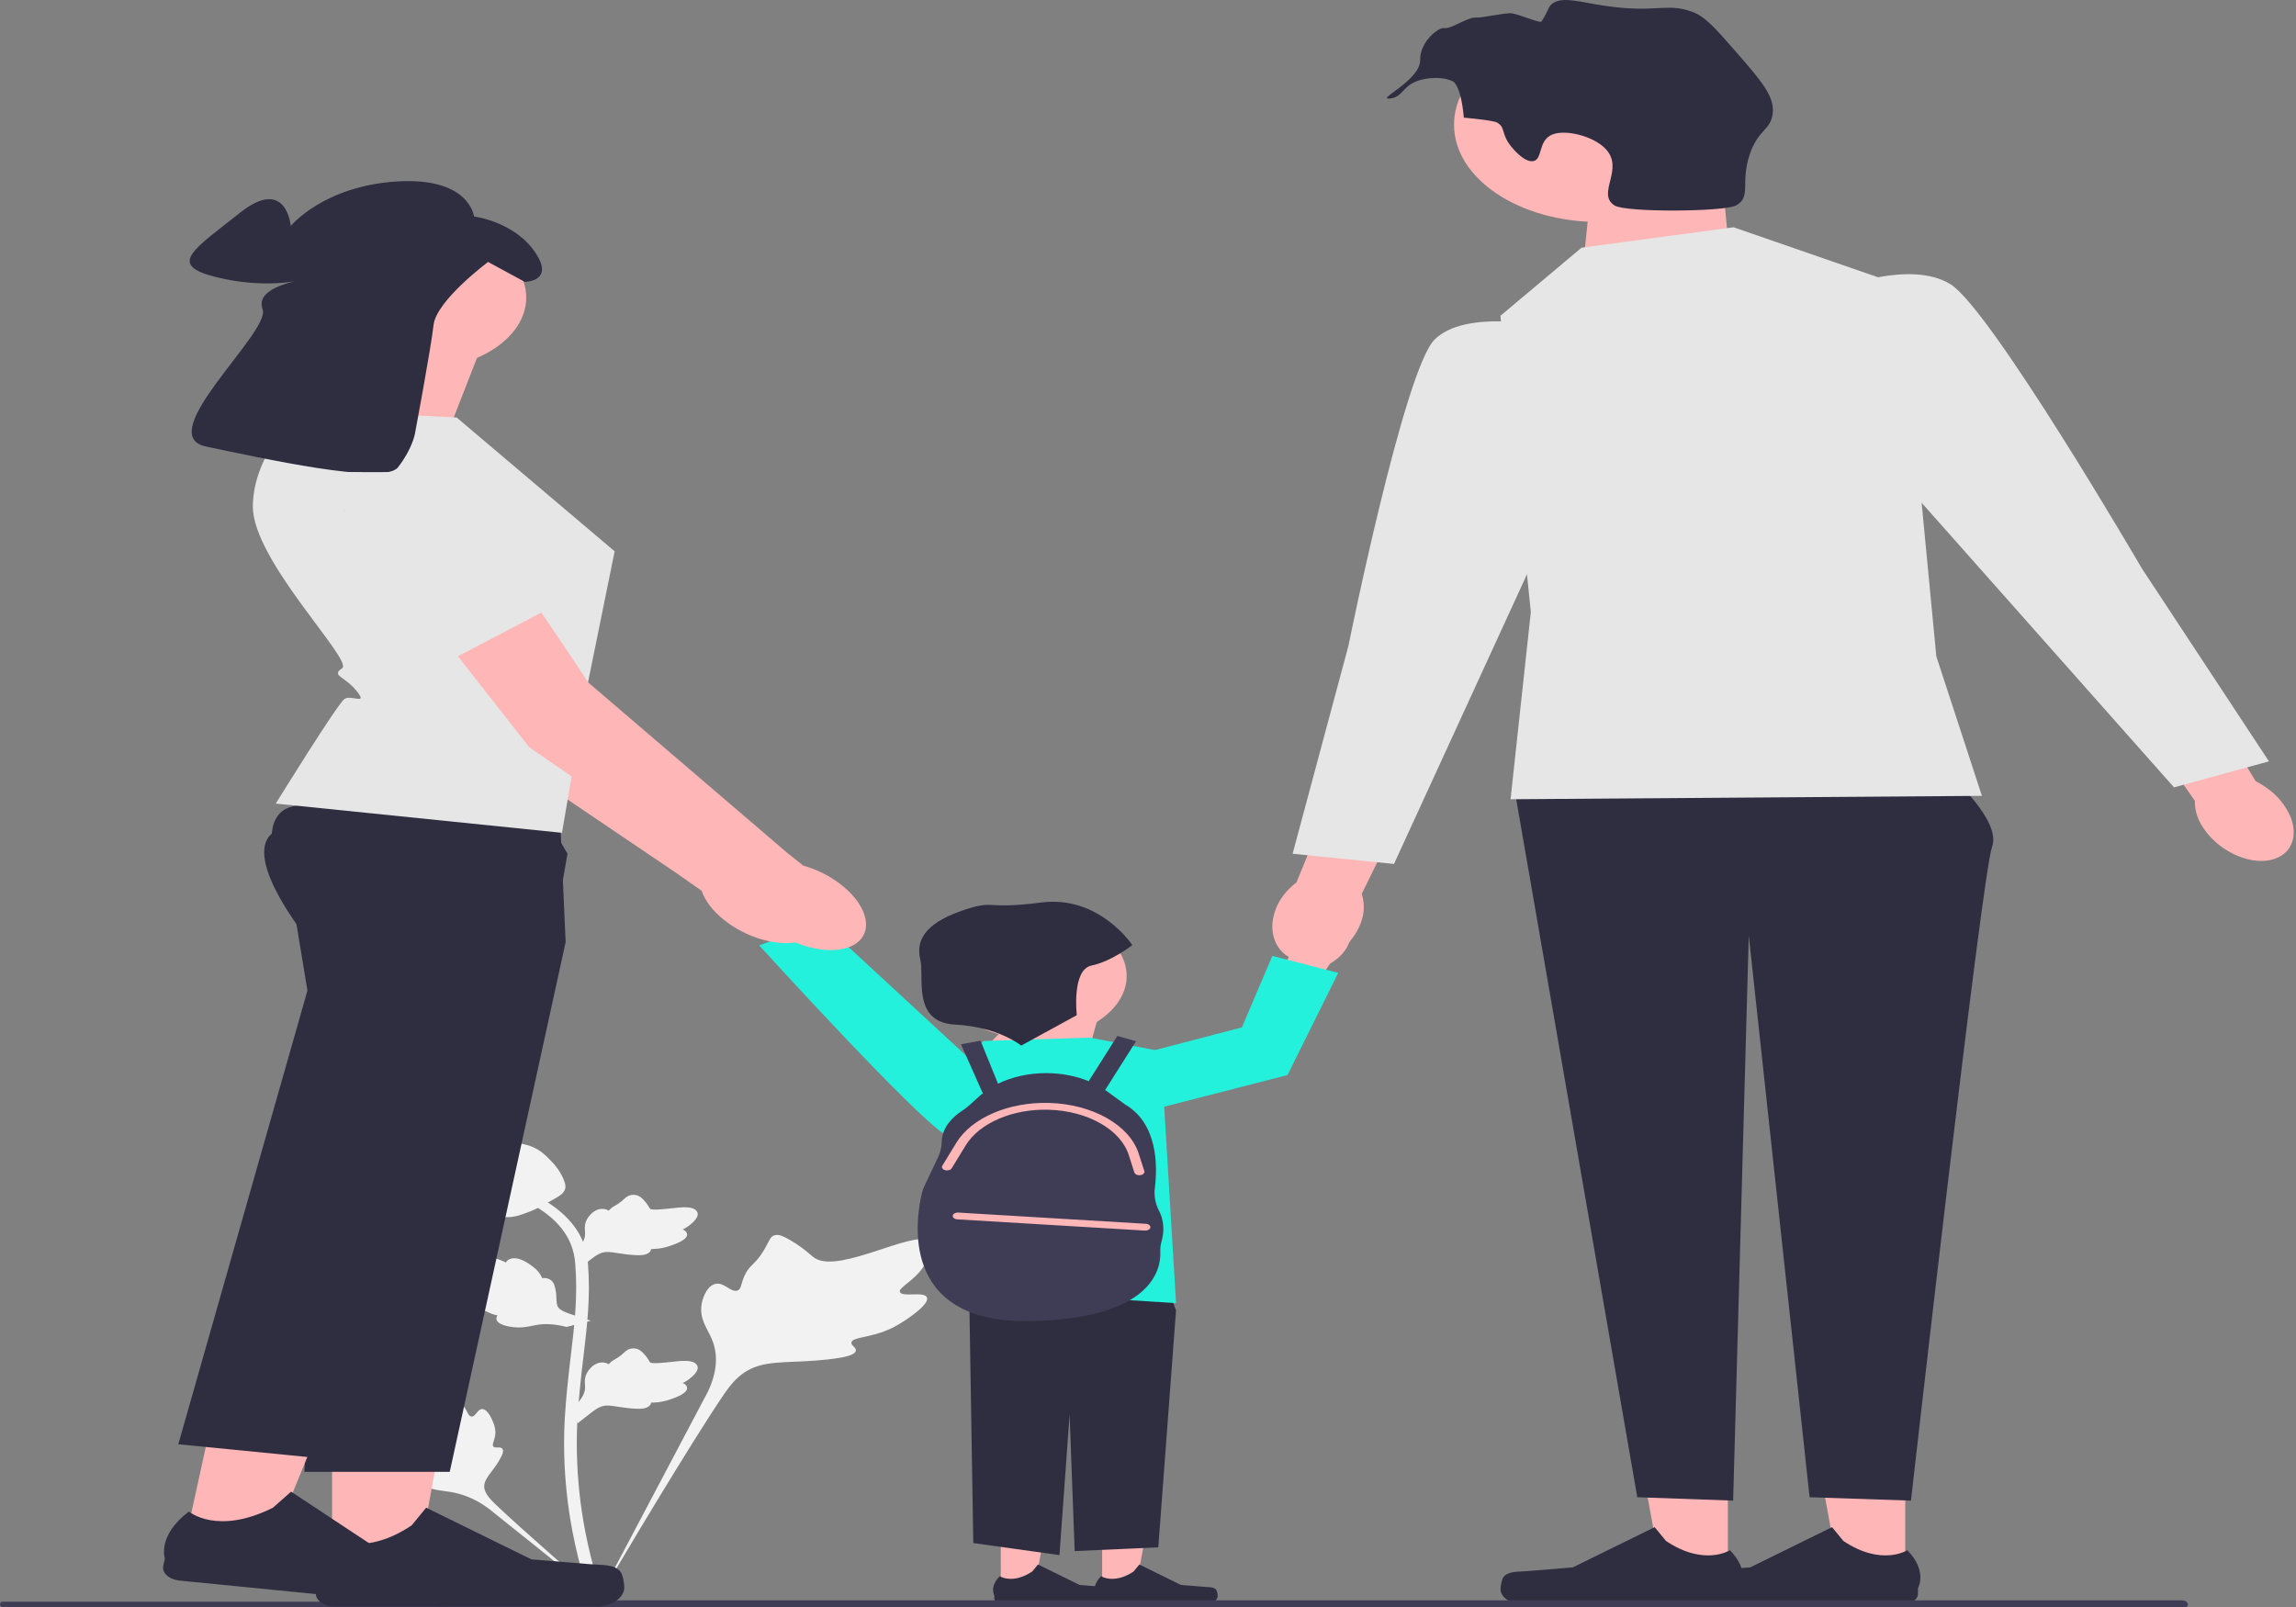 <?xml version="1.0" encoding="UTF-8"?>
<svg xmlns="http://www.w3.org/2000/svg" xmlns:xlink="http://www.w3.org/1999/xlink" width="1000px" height="700px" viewBox="0 0 1000 700" version="1.1">
<rect x="0" y="0" width="1000" height="700" fill="#808080" stroke="none"/>
<g id="surface1">
<path style=" stroke:none;fill-rule:nonzero;fill:rgb(94.902%,94.902%,94.902%);fill-opacity:1;" d="M 403.477 564.781 C 401.613 562.668 393.551 564.93 392.07 563.016 C 390.59 561.105 398.082 558.195 402.359 551.551 C 403.133 550.352 407.996 542.801 404.398 540.469 C 397.574 536.051 366.34 554.281 355.41 548.316 C 353.012 547.008 351.336 544.395 344.078 540.148 C 341.188 538.461 339.441 537.699 337.75 537.984 C 335.352 538.387 335.164 540.543 332.594 544.781 C 328.734 551.141 326.457 550.758 324.207 555.828 C 322.539 559.594 322.922 561.785 320.957 562.211 C 318.18 562.812 315.625 558.82 312.105 559.176 C 308.512 559.543 306.34 564.195 305.652 567.676 C 304.367 574.211 307.941 578.523 309.918 583.055 C 312.07 587.984 313.348 595.477 308.379 606.082 L 259.203 699.168 C 270.059 680.07 301.492 627.707 314.703 608.25 C 318.516 602.633 322.727 596.938 331.371 594.688 C 339.695 592.523 351.125 593.816 365.699 591.457 C 367.402 591.18 372.125 590.375 372.719 588.508 C 373.211 586.965 370.43 586.102 370.859 584.656 C 371.434 582.719 376.895 582.695 383.609 580.461 C 388.344 578.883 391.289 577.008 393.828 575.395 C 394.594 574.91 405.957 567.59 403.477 564.781 Z M 403.477 564.781 "/>
<path style=" stroke:none;fill-rule:nonzero;fill:rgb(94.902%,94.902%,94.902%);fill-opacity:1;" d="M 210 613.785 C 207.918 613.789 207.246 617.102 205.418 617.035 C 203.598 616.973 203.633 613.664 200.012 610.336 C 199.359 609.734 195.246 605.953 192.504 606.465 C 187.309 607.441 191.613 623 184.102 624.883 C 182.453 625.297 180.062 625.094 174.867 626.266 C 172.801 626.73 171.738 627.086 171.457 627.723 C 171.062 628.633 172.582 629.316 174.938 631.387 C 178.469 634.492 177.531 635.137 180.586 637.34 C 182.859 638.977 184.57 639.48 184.312 640.254 C 183.953 641.344 180.297 641.031 179.543 642.297 C 178.773 643.586 181.543 645.645 183.891 646.875 C 188.293 649.184 192.473 649.25 196.355 649.906 C 200.574 650.621 206.418 652.359 212.734 657.059 L 266.551 700.133 C 255.73 691.043 226.547 665.57 216.145 655.598 C 213.141 652.723 210.191 649.688 211.043 646.188 C 211.863 642.82 216.105 639.426 218.59 633.938 C 218.879 633.297 219.648 631.508 218.457 630.773 C 217.473 630.164 216.043 630.832 215.109 630.273 C 213.859 629.527 215.418 627.719 215.719 624.859 C 215.934 622.844 215.418 621.332 214.973 620.027 C 214.836 619.637 212.77 613.777 210 613.785 Z M 210 613.785 "/>
<path style=" stroke:none;fill-rule:nonzero;fill:rgb(94.902%,94.902%,94.902%);fill-opacity:1;" d="M 251.5 620.043 L 250.246 612.527 L 250.82 611.957 C 253.469 609.324 254.82 606.75 254.836 604.305 C 254.84 603.918 254.812 603.531 254.785 603.133 C 254.676 601.566 254.543 599.617 256.055 597.344 C 256.902 596.078 259.285 593.145 262.867 593.508 C 263.832 593.602 264.559 593.898 265.113 594.246 C 265.195 594.16 265.277 594.07 265.367 593.977 C 266.484 592.836 267.367 592.344 268.219 591.871 C 268.871 591.508 269.547 591.137 270.605 590.25 C 271.07 589.863 271.434 589.52 271.734 589.234 C 272.66 588.367 273.875 587.332 276.008 587.352 C 278.285 587.422 279.48 588.691 280.273 589.527 C 281.684 591.023 282.328 592.102 282.75 592.816 C 282.902 593.078 283.078 593.371 283.168 593.461 C 283.902 594.188 289.875 593.508 292.125 593.262 C 297.18 592.695 301.551 592.207 303.355 594.348 C 304.645 595.879 303.688 597.906 300.418 600.527 C 299.398 601.344 298.316 601.965 297.355 602.453 C 298.152 602.77 298.863 603.262 299.152 604.031 C 299.836 605.852 297.504 607.68 292.227 609.465 C 290.918 609.91 289.152 610.504 286.68 610.793 C 285.52 610.926 284.469 610.961 283.574 610.977 C 283.555 611.324 283.434 611.703 283.117 612.09 C 282.191 613.234 280.262 613.777 277.355 613.648 C 274.156 613.535 271.523 613.125 269.203 612.766 C 267.172 612.453 265.426 612.191 264.051 612.25 C 261.508 612.391 259.547 613.758 257.246 615.531 Z M 251.5 620.043 "/>
<path style=" stroke:none;fill-rule:nonzero;fill:rgb(94.902%,94.902%,94.902%);fill-opacity:1;" d="M 257.316 575.289 L 246.809 578.012 L 245.844 577.785 C 241.379 576.73 237.328 576.504 233.812 577.113 C 233.25 577.211 232.695 577.328 232.137 577.445 C 229.906 577.914 227.133 578.496 223.477 578.09 C 221.438 577.859 216.613 577.055 216.227 574.637 C 216.113 573.984 216.355 573.438 216.719 572.988 C 216.57 572.957 216.422 572.926 216.266 572.891 C 214.336 572.457 213.41 572.008 212.512 571.574 C 211.824 571.238 211.113 570.895 209.57 570.434 C 208.895 570.23 208.309 570.082 207.82 569.953 C 206.336 569.574 204.539 569.051 204.023 567.656 C 203.555 566.156 205.074 565.059 206.078 564.332 C 207.875 563.035 209.262 562.348 210.184 561.891 C 210.523 561.723 210.902 561.535 211.012 561.453 C 211.871 560.793 209.375 557.082 208.449 555.684 C 206.355 552.543 204.535 549.824 207.164 548.113 C 209.043 546.883 212.203 546.992 216.809 548.453 C 218.242 548.906 219.41 549.453 220.355 549.953 C 220.613 549.355 221.137 548.77 222.172 548.387 C 224.621 547.48 227.84 548.531 231.75 551.508 C 232.727 552.246 234.031 553.242 235.07 554.773 C 235.559 555.496 235.871 556.168 236.125 556.746 C 236.633 556.672 237.203 556.656 237.844 556.762 C 239.727 557.074 241 558.188 241.547 560.109 C 242.199 562.219 242.273 564.035 242.348 565.633 C 242.414 567.031 242.473 568.234 242.91 569.109 C 243.754 570.73 246.223 571.656 249.359 572.703 Z M 257.316 575.289 "/>
<path style=" stroke:none;fill-rule:nonzero;fill:rgb(94.902%,94.902%,94.902%);fill-opacity:1;" d="M 251.5 553.148 L 250.246 545.633 L 250.82 545.062 C 253.469 542.426 254.82 539.852 254.836 537.41 C 254.84 537.023 254.812 536.633 254.785 536.238 C 254.676 534.672 254.543 532.723 256.055 530.449 C 256.902 529.184 259.285 526.25 262.867 526.613 C 263.832 526.703 264.559 527 265.113 527.352 C 265.195 527.262 265.277 527.176 265.367 527.082 C 266.484 525.938 267.367 525.449 268.219 524.977 C 268.871 524.613 269.547 524.238 270.605 523.355 C 271.07 522.965 271.434 522.625 271.734 522.34 C 272.66 521.473 273.875 520.438 276.008 520.453 C 278.285 520.527 279.48 521.793 280.273 522.633 C 281.684 524.129 282.328 525.207 282.75 525.922 C 282.902 526.18 283.078 526.477 283.168 526.566 C 283.902 527.293 289.875 526.613 292.125 526.367 C 297.18 525.801 301.551 525.309 303.355 527.453 C 304.645 528.984 303.688 531.008 300.418 533.633 C 299.398 534.449 298.316 535.07 297.355 535.555 C 298.152 535.875 298.863 536.367 299.152 537.137 C 299.836 538.957 297.504 540.781 292.227 542.566 C 290.918 543.016 289.152 543.609 286.68 543.895 C 285.52 544.031 284.469 544.062 283.574 544.082 C 283.555 544.43 283.434 544.809 283.117 545.195 C 282.191 546.34 280.262 546.883 277.355 546.754 C 274.156 546.641 271.523 546.23 269.203 545.871 C 267.172 545.559 265.426 545.293 264.051 545.355 C 261.508 545.492 259.547 546.863 257.246 548.637 Z M 251.5 553.148 "/>
<path style=" stroke:none;fill-rule:nonzero;fill:rgb(94.902%,94.902%,94.902%);fill-opacity:1;" d="M 262.949 699.047 L 260.602 698.059 L 260.035 696.242 L 260.602 698.059 L 257.871 698.27 C 257.828 698.098 257.676 697.707 257.453 697.094 C 256.23 693.734 252.5 683.508 249.387 667.398 C 247.215 656.156 245.988 644.598 245.73 633.035 C 245.48 621.457 246.297 612.695 246.949 605.648 C 247.441 600.336 248.043 595.277 248.633 590.348 C 250.195 577.18 251.676 564.742 250.574 550.973 C 250.332 547.898 249.824 541.5 244.258 534.691 C 241.031 530.742 236.586 527.238 231.043 524.277 L 234.488 521.367 C 240.609 524.641 245.523 528.523 249.109 532.906 C 255.277 540.457 255.836 547.43 256.102 550.777 C 257.223 564.789 255.727 577.348 254.145 590.641 C 253.562 595.555 252.961 600.59 252.473 605.883 C 251.82 612.859 251.012 621.551 251.266 632.977 C 251.512 644.398 252.73 655.816 254.871 666.922 C 257.945 682.824 261.621 692.898 262.828 696.207 C 263.473 697.977 263.605 698.348 262.949 699.047 Z M 262.949 699.047 "/>
<path style=" stroke:none;fill-rule:nonzero;fill:rgb(94.902%,94.902%,94.902%);fill-opacity:1;" d="M 220.898 530.18 C 220.668 530.18 220.441 530.176 220.207 530.168 C 215.496 529.996 211.133 528.102 207.238 524.539 C 205.414 522.859 204.48 520.949 202.617 517.133 C 202.328 516.547 200.922 513.562 200.07 509.457 C 199.508 506.777 199.582 505.652 200.371 504.664 C 201.246 503.559 202.668 502.789 204.27 502.273 C 204.199 501.914 204.254 501.551 204.484 501.176 C 205.43 499.625 207.934 499.828 209.293 499.926 C 209.977 499.984 210.832 500.062 211.758 500.027 C 213.207 499.98 213.988 499.691 215.172 499.254 C 216.305 498.84 217.711 498.32 219.801 498.031 C 223.914 497.457 227.367 498.238 228.504 498.496 C 234.484 499.836 237.438 502.961 240.852 506.578 C 241.531 507.305 243.867 509.949 245.406 513.57 C 246.523 516.184 246.367 517.344 246.031 518.207 C 245.352 519.984 243.742 521 239.66 523.242 C 235.398 525.59 233.258 526.766 231.422 527.48 C 227.148 529.141 224.461 530.18 220.898 530.18 Z M 220.898 530.18 "/>
<path style=" stroke:none;fill-rule:nonzero;fill:rgb(100%,71.373%,71.373%);fill-opacity:1;" d="M 480.023 692.688 L 494.512 692.684 L 501.402 655.145 L 480.02 655.145 Z M 480.023 692.688 "/>
<path style=" stroke:none;fill-rule:nonzero;fill:rgb(18.431%,18.039%,25.49%);fill-opacity:1;" d="M 529.66 692.465 C 530.105 692.977 530.348 694.621 530.348 695.215 C 530.348 697.039 528.145 698.52 525.43 698.52 L 480.566 698.52 C 478.715 698.52 477.215 697.512 477.215 696.266 L 477.215 695.012 C 477.215 695.012 474.992 691.238 479.562 686.59 C 479.562 686.59 485.238 690.23 493.727 684.531 L 496.23 681.484 L 514.344 690.383 L 524.383 691.215 C 526.578 691.395 528.527 691.188 529.66 692.465 Z M 529.66 692.465 "/>
<path style=" stroke:none;fill-rule:nonzero;fill:rgb(100%,71.373%,71.373%);fill-opacity:1;" d="M 435.875 692.688 L 450.363 692.684 L 457.25 655.145 L 435.871 655.145 Z M 435.875 692.688 "/>
<path style=" stroke:none;fill-rule:nonzero;fill:rgb(18.431%,18.039%,25.49%);fill-opacity:1;" d="M 485.508 692.465 C 485.957 692.977 486.195 694.621 486.195 695.215 C 486.195 697.039 483.996 698.52 481.277 698.52 L 436.414 698.52 C 434.562 698.52 433.062 697.512 433.062 696.266 L 433.062 695.012 C 433.062 695.012 430.844 691.238 435.41 686.59 C 435.41 686.59 441.09 690.23 449.578 684.531 L 452.082 681.484 L 470.195 690.383 L 480.234 691.215 C 482.43 691.395 484.379 691.188 485.508 692.465 Z M 485.508 692.465 "/>
<path style=" stroke:none;fill-rule:nonzero;fill:rgb(18.431%,18.039%,25.49%);fill-opacity:1;" d="M 496.758 530.57 L 512.215 570.77 L 504.484 674.004 L 468.062 675.645 L 465.855 616.215 L 461.438 677.391 L 423.91 672.148 L 421.703 537.559 Z M 496.758 530.57 "/>
<path style=" stroke:none;fill-rule:nonzero;fill:rgb(100%,71.373%,71.373%);fill-opacity:1;" d="M 347.172 395.215 C 342.184 389.336 333.629 386.301 328.062 388.434 C 322.496 390.566 322.023 397.059 327.016 402.938 C 328.957 405.305 331.719 407.324 335.062 408.828 L 356.656 433.555 L 373.711 426.5 L 350.613 402.871 C 350.395 400.172 349.215 397.547 347.172 395.215 Z M 347.172 395.215 "/>
<path style=" stroke:none;fill-rule:nonzero;fill:rgb(13.725%,94.51%,86.275%);fill-opacity:1;" d="M 445.305 482.5 C 445.305 482.5 424.84 501.453 412.32 494.68 C 399.805 487.906 330.648 411.785 330.648 411.785 L 358.094 401.902 Z M 445.305 482.5 "/>
<path style=" stroke:none;fill-rule:nonzero;fill:rgb(100%,71.373%,71.373%);fill-opacity:1;" d="M 426.121 459.383 L 452.609 432.688 L 479.102 440.102 L 472.477 463.832 Z M 426.121 459.383 "/>
<path style=" stroke:none;fill-rule:nonzero;fill:rgb(13.725%,94.51%,86.275%);fill-opacity:1;" d="M 428.328 453.449 L 474.684 451.969 L 505.59 457.898 L 512.215 567.645 L 419.496 561.715 L 419.496 503.84 L 406.254 474.215 Z M 428.328 453.449 "/>
<path style=" stroke:none;fill-rule:nonzero;fill:rgb(24.706%,23.922%,33.725%);fill-opacity:1;" d="M 504.836 527.48 C 503.207 524.285 502.555 520.918 502.977 517.555 C 504.16 508.066 504.387 489.473 489.988 481.074 L 481.859 475.156 C 481.691 475.035 481.5 474.93 481.324 474.809 L 494.781 453.562 L 486.652 451.242 L 474.168 470.961 C 468.629 468.695 462.238 467.441 455.629 467.441 C 447.996 467.441 440.703 469.113 434.676 472.059 L 427.059 453.312 L 418.539 454.875 L 428.062 476.254 C 427.715 476.535 427.34 476.797 427.008 477.094 L 422.359 481.289 C 421.223 482.309 419.973 483.258 418.621 484.148 C 415.766 486.027 410.195 490.59 410.141 497.613 C 410.121 500.016 409.387 502.391 408.297 504.68 L 402.766 516.289 C 402.25 517.379 401.84 518.488 401.562 519.617 C 399.125 529.559 390.688 576.395 448.363 575.457 C 502.133 574.582 505.672 552.586 505.359 545.281 C 505.289 543.695 505.5 542.121 505.941 540.566 C 506.746 537.707 507.473 532.652 504.836 527.48 Z M 504.836 527.48 "/>
<path style=" stroke:none;fill-rule:nonzero;fill:rgb(100%,71.373%,71.373%);fill-opacity:1;" d="M 747.734 53.414 L 752.762 105.566 L 689.535 115.316 L 693.941 73.145 Z M 747.734 53.414 "/>
<path style=" stroke:none;fill-rule:nonzero;fill:rgb(100%,71.373%,71.373%);fill-opacity:1;" d="M 752.547 687.258 L 724.047 687.254 L 710.492 613.406 L 752.551 613.406 Z M 752.547 687.258 "/>
<path style=" stroke:none;fill-rule:nonzero;fill:rgb(18.431%,18.039%,25.49%);fill-opacity:1;" d="M 654.906 686.824 C 654.02 687.828 653.551 691.066 653.551 692.234 C 653.551 695.824 657.883 698.734 663.223 698.734 L 751.48 698.734 C 755.125 698.734 758.078 696.75 758.078 694.301 L 758.078 691.832 C 758.078 691.832 762.445 684.414 753.457 675.27 C 753.457 675.27 742.285 682.43 725.59 671.215 L 720.668 665.223 L 685.035 682.73 L 665.281 684.363 C 660.961 684.723 657.129 684.309 654.906 686.824 Z M 654.906 686.824 "/>
<path style=" stroke:none;fill-rule:nonzero;fill:rgb(100%,71.373%,71.373%);fill-opacity:1;" d="M 829.809 687.258 L 801.312 687.254 L 787.754 613.406 L 829.816 613.406 Z M 829.809 687.258 "/>
<path style=" stroke:none;fill-rule:nonzero;fill:rgb(18.431%,18.039%,25.49%);fill-opacity:1;" d="M 732.172 686.824 C 731.281 687.828 730.812 691.066 730.812 692.234 C 730.812 695.824 735.145 698.734 740.484 698.734 L 828.746 698.734 C 832.387 698.734 835.34 696.75 835.34 694.301 L 835.34 691.832 C 835.34 691.832 839.707 684.414 830.719 675.27 C 830.719 675.27 819.547 682.43 802.852 671.215 L 797.93 665.223 L 762.297 682.73 L 742.543 684.363 C 738.223 684.723 734.391 684.309 732.172 686.824 Z M 732.172 686.824 "/>
<path style=" stroke:none;fill-rule:nonzero;fill:rgb(18.431%,18.039%,25.49%);fill-opacity:1;" d="M 847.75 336.289 C 847.75 336.289 872.035 357.051 867.621 368.918 C 863.207 380.781 832.301 653.66 832.301 653.66 L 788.152 652.18 L 761.66 407.477 L 754.848 653.66 L 713.098 652.18 L 660.117 346.672 Z M 847.75 336.289 "/>
<path style=" stroke:none;fill-rule:nonzero;fill:rgb(100%,71.373%,71.373%);fill-opacity:1;" d="M 592.504 402.492 C 588.332 413.238 576.691 420.508 566.512 418.719 C 556.328 416.934 551.461 406.773 555.637 396.02 C 557.219 391.711 560.316 387.715 564.664 384.375 L 583.207 338.98 L 614.73 345.281 L 593.102 389.363 C 594.469 393.707 594.262 398.211 592.504 402.492 Z M 592.504 402.492 "/>
<path style=" stroke:none;fill-rule:nonzero;fill:rgb(100%,71.373%,71.373%);fill-opacity:1;" d="M 759.453 54.316 C 759.453 77.723 731.211 96.695 696.375 96.695 C 661.539 96.695 633.297 77.723 633.297 54.316 C 633.297 30.914 661.539 11.941 696.375 11.941 C 731.211 11.941 759.453 30.914 759.453 54.316 Z M 759.453 54.316 "/>
<path style=" stroke:none;fill-rule:nonzero;fill:rgb(90.196%,90.196%,90.196%);fill-opacity:1;" d="M 688.812 107.898 L 755.039 99 L 827.887 124.215 L 843.34 285.867 L 863.207 346.672 L 657.906 348.152 L 666.738 266.586 L 653.492 137.559 Z M 688.812 107.898 "/>
<path style=" stroke:none;fill-rule:nonzero;fill:rgb(90.196%,90.196%,90.196%);fill-opacity:1;" d="M 673.359 142.008 C 673.359 142.008 638.043 134.594 624.793 147.941 C 611.551 161.289 587.27 281.418 587.27 281.418 L 562.984 371.883 L 607.137 376.332 L 679.984 217.645 Z M 673.359 142.008 "/>
<path style=" stroke:none;fill-rule:nonzero;fill:rgb(100%,71.373%,71.373%);fill-opacity:1;" d="M 994.625 350.496 C 1001.824 360.5 999.973 371.102 990.496 374.176 C 981.023 377.254 967.512 371.637 960.316 361.633 C 957.359 357.66 955.859 353.273 955.945 348.836 L 926.25 306.199 L 956.328 297.262 L 982.41 340.242 C 987.641 342.957 991.832 346.473 994.625 350.496 Z M 994.625 350.496 "/>
<path style=" stroke:none;fill-rule:nonzero;fill:rgb(90.196%,90.196%,90.196%);fill-opacity:1;" d="M 800.238 125.75 C 800.238 125.75 831.957 112.945 849.516 123.816 C 867.074 134.691 932.852 247.578 932.852 247.578 L 988.215 331.645 L 946.871 342.965 L 820.363 200.301 Z M 800.238 125.75 "/>
<path style=" stroke:none;fill-rule:nonzero;fill:rgb(24.706%,23.922%,33.725%);fill-opacity:1;" d="M 952.914 698.871 C 952.914 699.852 951.746 700.637 950.285 700.637 L 2.629 700.637 C 1.168 700.637 0 699.852 0 698.871 C 0 698.398 0.266 697.98 0.707 697.672 L 198.766 697.672 C 202.98 697.672 207.109 697.477 211.168 697.105 L 950.285 697.105 C 951.746 697.105 952.914 697.895 952.914 698.871 Z M 952.914 698.871 "/>
<path style=" stroke:none;fill-rule:nonzero;fill:rgb(100%,71.373%,71.373%);fill-opacity:1;" d="M 564.906 407.164 C 568.844 400.938 576.82 397.258 582.719 398.941 C 588.617 400.625 590.203 407.039 586.258 413.266 C 584.738 415.77 582.34 417.988 579.281 419.742 L 562.09 445.98 L 543.934 440.301 L 562.809 415.039 C 562.562 412.336 563.281 409.637 564.906 407.164 Z M 564.906 407.164 "/>
<path style=" stroke:none;fill-rule:nonzero;fill:rgb(100%,71.373%,71.373%);fill-opacity:1;" d="M 490.707 425.121 C 490.707 440.184 472.531 452.398 450.105 452.398 C 427.684 452.398 409.504 440.184 409.504 425.121 C 409.504 410.055 427.684 397.844 450.105 397.844 C 472.531 397.844 490.707 410.055 490.707 425.121 Z M 490.707 425.121 "/>
<path style=" stroke:none;fill-rule:nonzero;fill:rgb(13.725%,94.51%,86.275%);fill-opacity:1;" d="M 501.176 457.898 L 540.91 447.52 L 554.156 416.375 L 582.852 423.789 L 560.777 468.281 L 501.176 483.578 Z M 501.176 457.898 "/>
<path style=" stroke:none;fill-rule:nonzero;fill:rgb(18.431%,18.039%,25.49%);fill-opacity:1;" d="M 444.77 455.449 L 468.984 442.211 C 468.984 442.211 466.691 422.375 475.395 420.59 C 484.102 418.805 493.184 411.68 493.184 411.68 C 493.184 411.68 478.773 389.812 453.41 393.133 C 428.051 396.449 433.836 391.402 418.207 396.965 C 402.578 402.523 398.91 409.945 400.812 417.828 C 402.715 425.711 397.059 445.297 415.988 446.305 C 434.918 447.316 444.77 455.449 444.77 455.449 Z M 444.77 455.449 "/>
<path style=" stroke:none;fill-rule:nonzero;fill:rgb(18.431%,18.039%,25.49%);fill-opacity:1;" d="M 658.172 63.805 C 653.566 58.164 655.957 55.473 651.805 53.27 C 651.805 53.27 650.133 52.383 637.551 51.25 C 636.352 37.422 633.016 35.574 633.016 35.574 C 629.172 33.441 623.059 33.738 619.164 34.707 C 610.922 36.754 611.207 42.145 605.734 42.879 C 598.176 43.895 618.785 35.215 618.543 26.027 C 618.348 18.535 626.336 11.699 629.117 12.234 C 631.879 12.762 639.273 7.367 642.887 7.648 C 645.355 7.844 655.82 5.434 658.512 5.809 C 661.453 6.219 670.844 10.18 671.344 9.418 C 674.828 4.117 674.172 2.559 676.766 1.129 C 681.359 -1.406 688.109 0.895 698.934 2.516 C 721.199 5.848 725.723 1.07 736.863 5.07 C 742.488 7.094 746.82 11.961 755.25 21.617 C 767.043 35.117 772.941 41.871 772.094 49.328 C 771.234 56.938 765.809 56.16 762.062 67.289 C 757.895 79.68 762.906 85.715 756.199 89.453 C 751.02 92.34 708.043 92.562 703.234 89.527 C 695.004 84.324 707.871 73.531 699.133 64.676 C 693.766 59.238 682.027 56.316 676.223 58.551 C 669.664 61.074 672.094 69.656 667.625 70.215 C 663.797 70.695 658.973 64.789 658.172 63.805 Z M 658.172 63.805 "/>
<path style=" stroke:none;fill-rule:nonzero;fill:rgb(100%,71.373%,71.373%);fill-opacity:1;" d="M 352.449 408.555 C 361.238 403.566 358.902 392.004 347.238 382.727 C 342.133 378.668 336.086 375.719 330.16 374.105 L 323.355 368.824 L 235.438 294.82 C 235.438 294.82 186.75 221.195 172.375 213.242 C 158.004 205.289 141.094 209.43 141.094 209.43 L 127.902 220.398 L 210.117 323.191 L 294.258 380.078 L 305.617 388.035 C 306.996 392.227 310.316 396.727 315.418 400.785 C 327.086 410.062 343.664 413.539 352.449 408.555 Z M 352.449 408.555 "/>
<path style=" stroke:none;fill-rule:nonzero;fill:rgb(90.196%,90.196%,90.196%);fill-opacity:1;" d="M 186.492 226.934 L 208.527 248.641 L 240.156 280.09 L 183.32 293.297 L 133.145 235.453 Z M 186.492 226.934 "/>
<path style=" stroke:none;fill-rule:nonzero;fill:rgb(100%,71.373%,71.373%);fill-opacity:1;" d="M 208.863 153.051 L 192.906 193.922 L 132.07 185.883 C 132.07 185.883 156.008 156.402 150.023 143.004 Z M 208.863 153.051 "/>
<path style=" stroke:none;fill-rule:nonzero;fill:rgb(100%,71.373%,71.373%);fill-opacity:1;" d="M 144.645 685.062 L 181.277 685.062 L 198.707 590.129 L 144.637 590.129 Z M 144.645 685.062 "/>
<path style=" stroke:none;fill-rule:nonzero;fill:rgb(18.431%,18.039%,25.49%);fill-opacity:1;" d="M 270.16 684.504 C 271.301 685.797 271.902 689.961 271.902 691.461 C 271.902 696.074 266.332 699.816 259.469 699.816 L 146.012 699.816 C 141.328 699.816 137.531 697.266 137.531 694.117 L 137.531 690.941 C 137.531 690.941 131.918 681.406 143.473 669.652 C 143.473 669.652 157.836 678.855 179.293 664.438 L 185.621 656.734 L 231.43 679.242 L 256.82 681.344 C 262.375 681.801 267.301 681.273 270.16 684.504 Z M 270.16 684.504 "/>
<path style=" stroke:none;fill-rule:nonzero;fill:rgb(18.431%,18.039%,25.49%);fill-opacity:1;" d="M 246.367 410.324 L 195.883 641.109 L 132.551 641.109 L 140.969 509.371 L 145.402 440.102 L 132.551 407.133 C 132.551 407.133 126.688 399.801 121.75 390.918 C 116.188 380.895 111.789 368.875 118.316 363.176 C 120.715 361.074 126.957 359.52 135.441 358.359 C 140.625 357.648 146.656 357.094 153.172 356.664 C 190.625 354.176 243.902 355.73 243.902 355.73 L 245.258 385.758 L 246.008 402.523 Z M 246.367 410.324 "/>
<path style=" stroke:none;fill-rule:nonzero;fill:rgb(100%,71.373%,71.373%);fill-opacity:1;" d="M 80.109 673.777 L 116.355 677.355 L 154.152 585.133 L 100.656 579.852 Z M 80.109 673.777 "/>
<path style=" stroke:none;fill-rule:nonzero;fill:rgb(18.431%,18.039%,25.49%);fill-opacity:1;" d="M 204.41 685.488 C 205.262 686.879 204.953 691.059 204.629 692.543 C 203.629 697.105 197.312 700.262 190.52 699.594 L 78.273 688.504 C 73.637 688.047 70.43 685.152 71.113 682.039 L 71.801 678.898 C 71.801 678.898 68.312 668.914 82.289 658.414 C 82.289 658.414 94.504 668.922 118.855 656.758 L 126.785 649.754 L 167.234 676.5 L 191.902 681.059 C 197.297 682.055 202.281 682.012 204.41 685.488 Z M 204.41 685.488 "/>
<path style=" stroke:none;fill-rule:nonzero;fill:rgb(18.431%,18.039%,25.49%);fill-opacity:1;" d="M 247.16 371.836 L 240.234 411.895 L 202.477 496.312 L 140.316 635.293 L 77.66 629.109 L 133.895 431.5 L 128.324 397.613 C 128.324 397.613 126.512 394.246 124.434 389.316 C 120.309 379.559 115.133 363.672 120.828 355.57 C 121.594 354.469 122.562 353.512 123.754 352.738 C 125.992 351.281 130.543 350.395 136.641 349.926 C 162.125 347.988 214.609 353.523 237.965 356.242 Z M 247.16 371.836 "/>
<path style=" stroke:none;fill-rule:nonzero;fill:rgb(90.196%,90.196%,90.196%);fill-opacity:1;" d="M 198.891 181.863 L 267.707 240.152 L 255.352 300.926 L 244.766 362.766 L 120.102 350.035 C 120.102 350.035 147.031 306.484 150.023 304.477 C 153.016 302.465 160.531 307.43 155.273 300.926 C 150.023 294.426 144.039 294.426 149.023 291.074 C 154.012 287.727 110.129 244.176 110.129 220.723 C 110.129 197.273 131.074 178.512 131.074 178.512 Z M 198.891 181.863 "/>
<path style=" stroke:none;fill-rule:nonzero;fill:rgb(100%,71.373%,71.373%);fill-opacity:1;" d="M 229.191 129.629 C 229.191 146.828 208.438 160.77 182.836 160.77 C 157.234 160.77 136.48 146.828 136.48 129.629 C 136.48 112.426 157.234 98.484 182.836 98.484 C 208.438 98.484 229.191 112.426 229.191 129.629 Z M 229.191 129.629 "/>
<path style=" stroke:none;fill-rule:nonzero;fill:rgb(18.431%,18.039%,25.49%);fill-opacity:1;" d="M 180.668 189.172 C 180.668 189.172 187.605 152.297 188.832 141.574 C 190.062 130.852 212.59 114.109 212.59 114.109 L 228.555 122.77 C 228.555 122.77 242.059 122.77 232.852 109.574 C 223.641 96.375 206.453 94.312 206.453 94.312 C 206.453 94.312 204.609 76.992 172.688 79.055 C 140.766 81.117 126.645 98.438 126.645 98.438 C 126.645 98.438 124.805 76.578 104.547 92.664 C 84.285 108.75 72.621 115.348 94.109 120.707 C 115.594 126.07 131.559 121.945 131.559 121.945 C 131.559 121.945 110.684 124.832 114.367 134.73 C 118.051 144.629 65.867 189.586 89.812 194.535 C 113.754 199.484 167.16 211.445 173.301 203.609 C 179.441 195.773 180.668 189.172 180.668 189.172 Z M 180.668 189.172 "/>
<path style=" stroke:none;fill-rule:nonzero;fill:rgb(100%,71.373%,71.373%);fill-opacity:1;" d="M 371.758 411.641 C 380.609 406.703 378.422 395.129 366.871 385.789 C 361.816 381.699 355.805 378.715 349.902 377.066 L 343.16 371.75 L 256.168 297.254 C 256.168 297.254 208.402 223.359 194.129 215.324 C 179.855 207.289 162.895 211.336 162.895 211.336 L 149.566 222.227 L 230.496 325.48 L 313.922 382.84 L 325.184 390.859 C 326.512 395.062 329.77 399.578 334.828 403.668 C 346.379 413.008 362.91 416.578 371.758 411.641 Z M 371.758 411.641 "/>
<path style=" stroke:none;fill-rule:nonzero;fill:rgb(90.196%,90.196%,90.196%);fill-opacity:1;" d="M 144.516 205.609 C 144.516 205.609 165.812 279.852 190.043 290.797 L 238.332 265.5 C 238.332 265.5 242.562 265.379 234.695 259.41 C 226.832 253.441 228.844 240.625 228.844 240.625 C 228.844 240.625 232.383 243.703 224.684 239.43 C 216.98 235.16 224.148 205.793 224.148 205.793 Z M 144.516 205.609 "/>
<path style=" stroke:none;fill-rule:nonzero;fill:rgb(100%,71.373%,71.373%);fill-opacity:1;" d="M 496.23 511.922 C 495.215 511.922 494.297 511.445 494.074 510.75 L 491.645 503.176 C 488.078 492.035 473.754 483.898 456.805 483.391 C 441.105 482.918 426.559 489.164 420.594 498.93 L 414.504 508.902 C 414.043 509.66 412.754 510.023 411.625 509.711 C 410.496 509.402 409.957 508.535 410.418 507.777 L 416.512 497.805 C 423.18 486.883 439.434 479.91 457.004 480.426 C 475.953 480.996 491.973 490.094 495.965 502.551 L 498.391 510.125 C 498.648 510.926 497.887 511.715 496.699 511.887 C 496.543 511.91 496.383 511.922 496.23 511.922 Z M 496.23 511.922 "/>
<path style=" stroke:none;fill-rule:nonzero;fill:rgb(100%,71.373%,71.373%);fill-opacity:1;" d="M 498.836 536.039 C 498.773 536.039 498.707 536.039 498.641 536.035 L 416.949 531.141 C 415.738 531.066 414.84 530.348 414.949 529.531 C 415.059 528.715 416.117 528.117 417.344 528.188 L 499.031 533.078 C 500.246 533.152 501.145 533.871 501.031 534.688 C 500.934 535.461 499.969 536.039 498.836 536.039 Z M 498.836 536.039 "/>
</g>
</svg>
